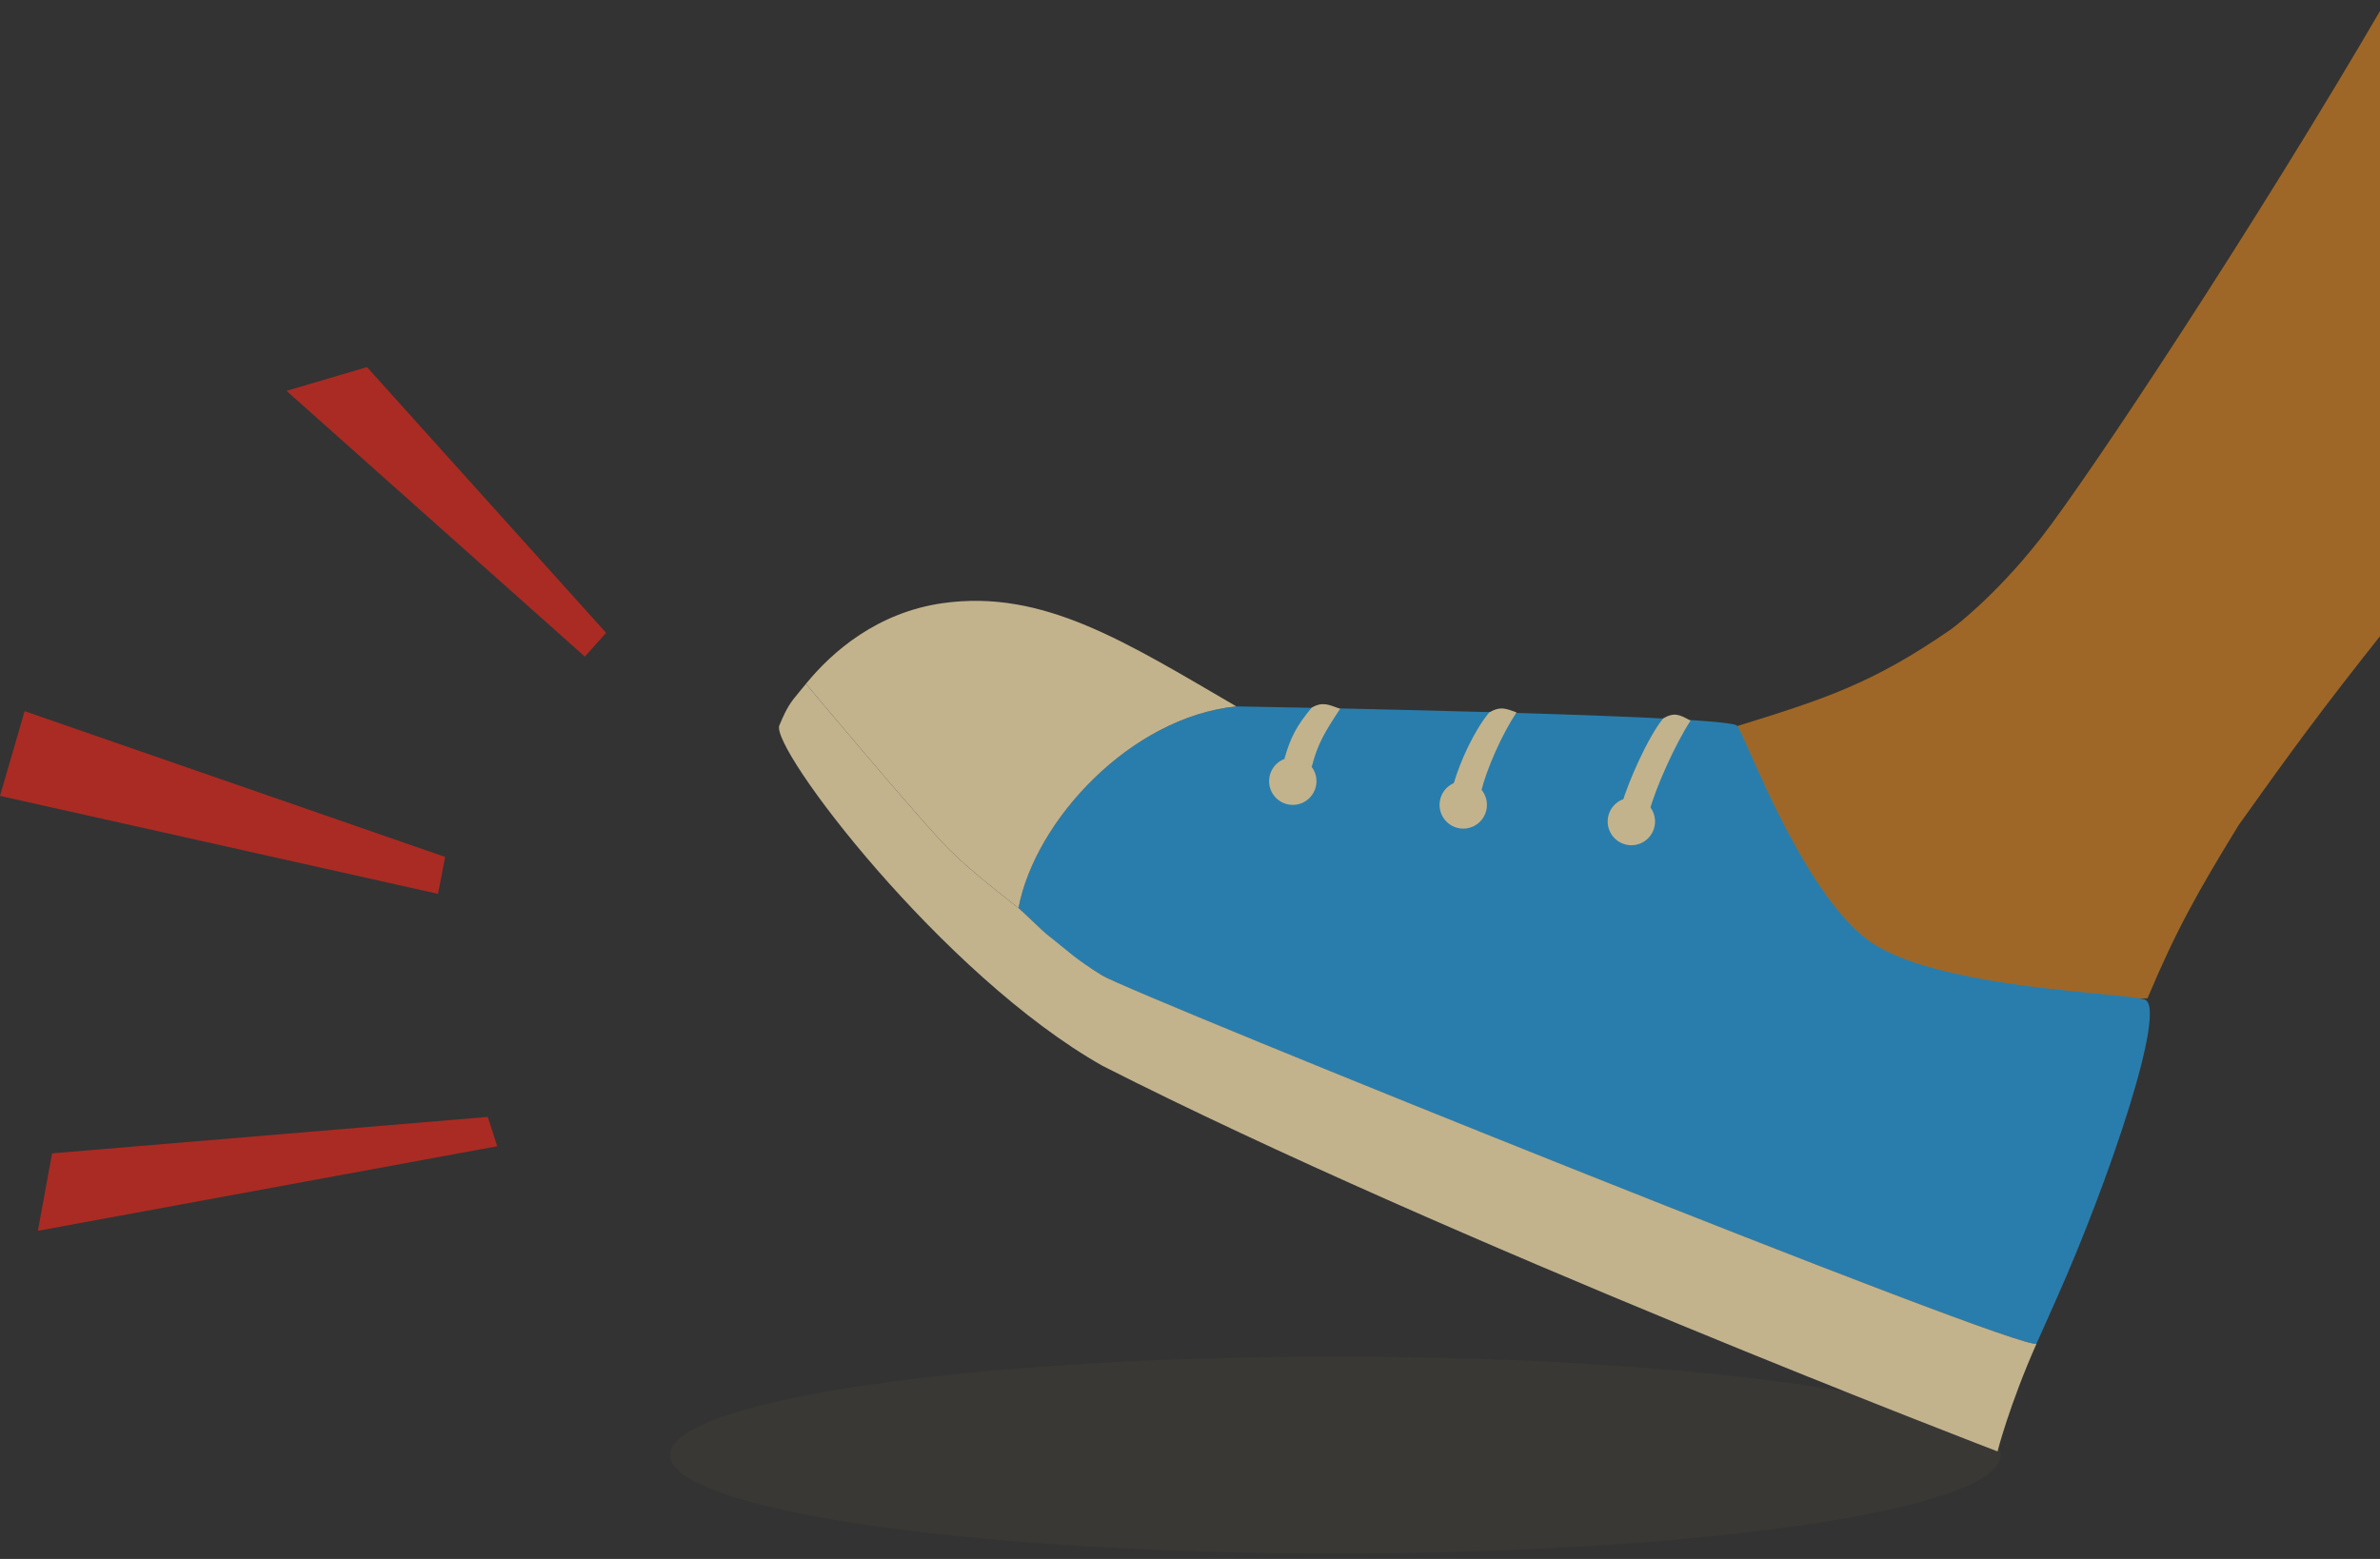 <svg viewBox="0 0 435 285" fill="none" xmlns="http://www.w3.org/2000/svg"><rect x="0" y="0" width="435" height="285" fill="#333333" stroke="none"/><g opacity=".7"><ellipse opacity=".2" cx="244.074" cy="266.003" rx="121.604" ry="18.002" fill="#645544"/><path d="M317.209 132.834c15.976-4.953 24.924-7.764 39.381-17.785 0 0 7.789-5.639 16.444-16.7C381.689 87.287 412.176 41.273 436 .315V115.05c-11.814 14.859-17.35 22.471-26.831 35.787-7.56 12.337-11.443 19.264-16.661 31.665-48.406 3.171-61.94-11.213-75.299-49.667z" fill="#CC7E22"/><path fill-rule="evenodd" clip-rule="evenodd" d="M372.236 245.611v-.002l-.007.016.005-.009.002-.005z" fill="#259CE0"/><path d="M317.426 132.608c-3.463-1.952-91.46-3.47-91.46-3.47-19.258 1.952-36.784 20.821-39.813 36.864.573.45 6.269 6.064 6.856 6.522 4.31 3.367 3.029 2.386 8.506 5.847 5.478 3.461 169.283 69.413 170.714 67.254l.007-.016.001-.003c1.15-2.602 2.379-5.354 3.645-8.189 9.524-21.33 20.462-53.57 16.045-54.708-1.32-.34-4.383-.636-8.425-1.026-11.442-1.104-30.722-2.964-40.476-8.734-10.171-6.017-19.185-26.331-23.312-35.631-1.229-2.769-2.025-4.561-2.288-4.71z" fill="#259CE0"/><ellipse cx="236.284" cy="142.811" rx="4.328" ry="4.338" fill="#FFEAB3"/><ellipse cx="267.442" cy="147.148" rx="4.328" ry="4.338" fill="#FFEAB3"/><ellipse cx="298.168" cy="150.185" rx="4.328" ry="4.338" fill="#FFEAB3"/><path fill-rule="evenodd" clip-rule="evenodd" d="M372.236 245.611v-.002l-.007.016.005-.009.002-.005z" fill="#FFEAB3"/><path d="M225.966 129.138c-20.163-11.734-35.27-21.472-53.662-18.869-11.894 1.683-20.168 8.808-24.999 14.748 0 0 18.508 22.122 24.999 29.063 3.476 3.716 8.334 7.606 13.849 11.923 3.029-16.044 20.555-34.913 39.813-36.865z" fill="#FFEAB3"/><path d="M142.444 132.608c-1.731 4.121 29.86 45.763 59.071 62.247 62.94 31.99 163.581 70.489 163.581 70.489s2.103-8.337 7.133-19.719c-1.431 2.159-165.453-64.009-170.714-67.254-5.261-3.244-5.928-4.214-10.237-7.582-.588-.458-4.552-4.337-5.125-4.786-5.515-4.317-10.373-8.207-13.849-11.923-6.491-6.941-24.999-29.063-24.999-29.063-.402.495-.754.919-1.069 1.298-1.748 2.106-2.324 2.8-3.792 6.293zM239.746 129.364c-2.805 3.388-3.869 5.435-4.977 9.326l4.977 1.518c1.093-4.299 2.442-6.442 5.193-10.627-2.028-.719-3.165-1.38-5.193-.217zM272.202 130.231c-2.805 3.389-5.383 9.105-6.491 12.996l4.977 1.518c1.092-4.299 3.74-10.328 6.491-14.514-2.028-.718-2.949-1.162-4.977 0zM304.01 131.315c-2.806 3.389-6.466 11.772-7.574 15.663l4.977 1.518c1.093-4.299 4.822-12.561 7.573-16.747-1.947-1.084-2.948-1.596-4.976-.434z" fill="#FFEAB3"/><path d="M67.077 67.117l43.708 48.583-3.895 4.337-54.527-48.583 14.714-4.337zM6.924 225.011l83.955-15.459-1.732-5.362-79.626 6.663-2.597 14.158zM4.5 130.015l76.858 26.65-1.299 6.75L0 145.501l4.5-15.486z" fill="#DD281C"/></g></svg>